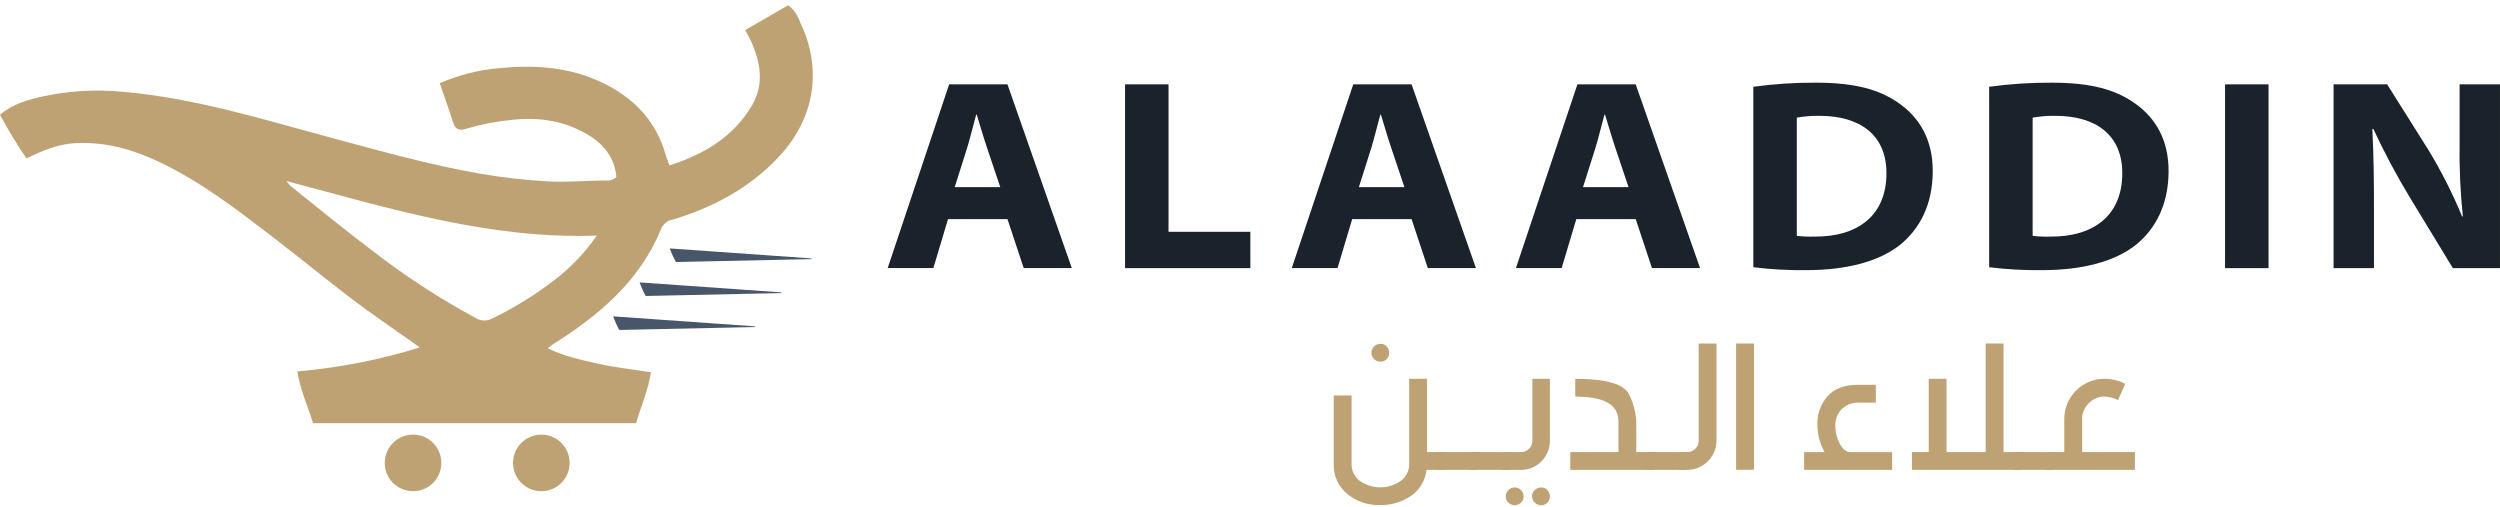 <svg width="227" height="46" viewBox="0 0 227 46" fill="none" xmlns="http://www.w3.org/2000/svg">
<path d="M86.078 19.9L84.749 24.342H80.601L86.185 7.655H91.475L97.32 24.342H92.953L91.48 19.9H86.078ZM90.823 16.992L89.625 13.426C89.294 12.447 88.977 11.338 88.688 10.405H88.636C88.371 11.347 88.114 12.456 87.816 13.431L86.688 16.992H90.818H90.823Z" fill="#1A232B"/>
<path d="M102.154 7.66H106.102V21.047H113.532V24.347H102.154V7.66Z" fill="#1A232B"/>
<path d="M122.776 19.9L121.447 24.342H117.294L122.878 7.655H128.169L134.014 24.342H129.646L128.173 19.9H122.776ZM127.521 16.992L126.323 13.426C125.992 12.447 125.675 11.338 125.386 10.405H125.335C125.069 11.347 124.812 12.456 124.514 13.431L123.386 16.992H127.516H127.521Z" fill="#1A232B"/>
<path d="M143.127 19.9L141.799 24.342H137.646L143.23 7.655H148.52L154.365 24.342H149.998L148.525 19.9H143.127ZM147.872 16.992L146.674 13.426C146.343 12.447 146.026 11.338 145.737 10.405H145.686C145.42 11.347 145.164 12.456 144.866 13.431L143.738 16.992H147.868H147.872Z" fill="#1A232B"/>
<path d="M159.202 7.879C161.086 7.62 162.987 7.495 164.889 7.507C168.408 7.507 170.678 8.122 172.454 9.399C174.29 10.695 175.493 12.671 175.493 15.528C175.493 18.666 174.239 20.814 172.584 22.185C170.622 23.774 167.588 24.529 164.022 24.529C162.411 24.551 160.801 24.462 159.202 24.264V7.879ZM163.15 21.416C163.668 21.476 164.19 21.499 164.712 21.485C168.744 21.523 171.289 19.518 171.289 15.734C171.298 12.256 168.888 10.518 165.22 10.518C164.526 10.506 163.833 10.561 163.15 10.681V21.416Z" fill="#1A232B"/>
<path d="M180.616 7.879C182.5 7.62 184.401 7.495 186.303 7.507C189.822 7.507 192.092 8.122 193.868 9.399C195.704 10.695 196.907 12.671 196.907 15.528C196.907 18.666 195.653 20.814 193.998 22.185C192.036 23.774 189.002 24.529 185.436 24.529C183.825 24.551 182.215 24.462 180.616 24.264V7.879ZM184.564 21.416C185.082 21.476 185.604 21.499 186.126 21.485C190.158 21.523 192.703 19.518 192.703 15.734C192.712 12.256 190.302 10.518 186.634 10.518C185.94 10.506 185.247 10.561 184.564 10.681V21.416Z" fill="#1A232B"/>
<path d="M205.983 7.66V24.347H202.035V7.66H205.983Z" fill="#1A232B"/>
<path d="M211.888 24.347V7.66H216.754L220.516 13.64C221.681 15.562 222.697 17.571 223.555 19.649L223.625 19.639C223.392 17.407 223.294 15.162 223.331 12.918V7.66H226.999V24.347H222.72L218.796 17.896C217.586 15.894 216.486 13.828 215.5 11.706L215.407 11.715C215.533 14.107 215.556 16.395 215.556 18.908V24.347H211.888Z" fill="#1A232B"/>
<path d="M129.567 34.398V41.05H131.213V42.662H129.525C129.476 43.137 129.324 43.595 129.079 44.005C128.835 44.415 128.503 44.766 128.108 45.035C127.267 45.601 126.27 45.891 125.256 45.864C124.203 45.881 123.178 45.529 122.357 44.872C121.942 44.54 121.613 44.115 121.395 43.631C121.177 43.148 121.077 42.619 121.103 42.089V35.908H122.725V42.089C122.712 42.397 122.776 42.703 122.91 42.98C123.044 43.257 123.245 43.497 123.494 43.678C124.035 44.053 124.678 44.253 125.336 44.252C125.994 44.251 126.636 44.049 127.176 43.674C127.428 43.494 127.63 43.255 127.766 42.977C127.902 42.7 127.967 42.393 127.955 42.084V34.393H129.577L129.567 34.398ZM124.585 32.347C124.504 32.147 124.504 31.923 124.585 31.722C124.628 31.626 124.688 31.537 124.762 31.461C124.835 31.385 124.924 31.325 125.023 31.284C125.151 31.238 125.287 31.218 125.424 31.224C125.517 31.228 125.608 31.252 125.692 31.294C125.775 31.335 125.849 31.394 125.908 31.466C126.058 31.618 126.142 31.822 126.142 32.035C126.142 32.248 126.058 32.452 125.908 32.603C125.847 32.672 125.773 32.728 125.689 32.768C125.606 32.808 125.516 32.831 125.424 32.837C125.287 32.843 125.151 32.822 125.023 32.776C124.827 32.695 124.67 32.541 124.585 32.347Z" fill="#BFA274"/>
<path d="M130.513 41.049H134.172V42.662H130.513V41.049Z" fill="#BFA274"/>
<path d="M133.455 41.049H137.114V42.662H133.455V41.049Z" fill="#BFA274"/>
<path d="M140.731 34.398V40.01C140.736 40.357 140.671 40.703 140.54 41.025C140.409 41.347 140.213 41.639 139.966 41.883C139.728 42.134 139.44 42.333 139.12 42.467C138.801 42.601 138.457 42.667 138.111 42.662H136.382V41.049H138.111C138.247 41.051 138.381 41.025 138.506 40.973C138.631 40.921 138.744 40.843 138.838 40.746C138.936 40.65 139.014 40.536 139.066 40.409C139.118 40.282 139.144 40.147 139.141 40.01V34.398H140.726H140.731ZM136.787 45.384C136.707 45.184 136.707 44.96 136.787 44.759C136.829 44.661 136.889 44.573 136.964 44.498C137.039 44.424 137.125 44.364 137.221 44.321C137.32 44.279 137.426 44.258 137.533 44.261C137.64 44.259 137.747 44.28 137.845 44.321C138.042 44.406 138.199 44.563 138.284 44.759C138.364 44.96 138.364 45.184 138.284 45.384C138.243 45.481 138.183 45.568 138.106 45.64C138.031 45.713 137.942 45.771 137.845 45.813C137.645 45.894 137.421 45.894 137.221 45.813C137.125 45.772 137.038 45.714 136.964 45.64C136.89 45.567 136.829 45.48 136.787 45.384ZM139.174 45.384C139.093 45.184 139.093 44.96 139.174 44.759C139.217 44.663 139.277 44.574 139.351 44.498C139.425 44.422 139.514 44.361 139.612 44.321C139.74 44.275 139.877 44.255 140.013 44.261C140.106 44.265 140.197 44.289 140.281 44.33C140.364 44.372 140.438 44.431 140.498 44.503C140.647 44.654 140.731 44.859 140.731 45.072C140.731 45.284 140.647 45.489 140.498 45.64C140.436 45.709 140.362 45.765 140.279 45.805C140.195 45.845 140.105 45.868 140.013 45.873C139.877 45.879 139.74 45.859 139.612 45.813C139.416 45.732 139.259 45.578 139.174 45.384Z" fill="#BFA274"/>
<path d="M143.033 34.398C145.877 34.398 147.511 34.882 147.937 35.852C148.305 36.597 148.522 37.408 148.575 38.238V41.049H150.211V42.662H142.581V41.049H146.953V38.234C146.953 36.751 145.647 36.01 143.033 36.01V34.398Z" fill="#BFA274"/>
<path d="M149.494 41.049H153.153V42.662H149.494V41.049Z" fill="#BFA274"/>
<path d="M155.857 31.19V40.014C155.855 40.716 155.574 41.389 155.077 41.885C154.58 42.381 153.907 42.66 153.205 42.662H152.445V41.049H153.2C153.337 41.051 153.473 41.025 153.6 40.973C153.726 40.921 153.841 40.843 153.937 40.746C154.035 40.652 154.113 40.539 154.165 40.414C154.217 40.289 154.243 40.154 154.24 40.019V31.195H155.862L155.857 31.19Z" fill="#BFA274"/>
<path d="M159.259 31.19V42.657H157.637V31.19H159.259Z" fill="#BFA274"/>
<path d="M165.67 41.048C165.232 40.264 165.009 39.378 165.022 38.48C165.006 37.58 165.319 36.705 165.903 36.019C166.49 35.325 167.39 34.961 168.601 34.942H170.326V36.555H168.648C168.369 36.56 168.094 36.621 167.839 36.735C167.585 36.848 167.356 37.013 167.166 37.217C166.818 37.617 166.632 38.132 166.644 38.662C166.643 39.228 166.782 39.785 167.049 40.284C167.32 40.797 167.637 41.053 168.01 41.053H171.804V42.666H163.814V41.053H165.674L165.67 41.048Z" fill="#BFA274"/>
<path d="M176.743 34.397V41.049H180.3V31.19H181.922V41.049H183.567V42.662H173.602V41.049H175.126V34.397H176.748H176.743Z" fill="#BFA274"/>
<path d="M182.85 41.049H186.509V42.662H182.85V41.049Z" fill="#BFA274"/>
<path d="M189.059 38.089V41.049H193.85V42.662H185.791V41.049H187.436V38.089C187.43 37.603 187.52 37.12 187.703 36.669C187.886 36.218 188.157 35.808 188.501 35.464C188.844 35.119 189.253 34.847 189.704 34.663C190.154 34.479 190.637 34.387 191.123 34.393C191.765 34.4 192.396 34.558 192.965 34.854L192.317 36.332C191.946 36.142 191.539 36.031 191.123 36.006C190.849 36.004 190.577 36.057 190.324 36.163C190.071 36.269 189.842 36.424 189.65 36.621C189.456 36.813 189.302 37.044 189.2 37.298C189.097 37.552 189.047 37.825 189.054 38.099L189.059 38.089Z" fill="#BFA274"/>
<path d="M72.863 2.514C72.555 1.794 72.315 0.989 71.558 0.479C70.246 1.239 68.961 1.979 67.662 2.733C67.882 3.148 68.056 3.435 68.193 3.74C69.064 5.652 69.396 7.643 68.306 9.524C66.621 12.426 63.91 14.016 60.786 15.02C60.656 14.67 60.549 14.437 60.484 14.191C59.583 10.908 57.435 8.743 54.396 7.369C51.504 6.063 48.441 5.882 45.361 6.183C43.487 6.343 41.652 6.806 39.926 7.554C40.341 8.756 40.769 9.911 41.129 11.086C41.328 11.73 41.691 11.892 42.284 11.703C43.629 11.3 45.009 11.028 46.406 10.891C48.951 10.593 51.353 10.973 53.522 12.32C54.893 13.169 55.831 14.413 55.965 16.072C55.54 16.483 55.091 16.38 54.677 16.387C53.022 16.414 51.384 16.568 49.712 16.466C47.713 16.354 45.721 16.131 43.747 15.797C39.094 14.992 34.547 13.714 29.99 12.488C23.799 10.819 17.669 8.904 11.218 8.342C8.802 8.1 6.364 8.232 3.988 8.732C2.607 9.037 1.182 9.411 0 10.418C0.73 11.782 1.532 13.107 2.402 14.386C3.909 13.649 5.29 13.073 6.883 12.995C9.57 12.868 12.03 13.557 14.414 14.684C18.307 16.524 21.675 19.148 25.06 21.749C28.205 24.164 31.238 26.731 34.496 28.999C35.657 29.808 36.816 30.626 38.121 31.545C34.501 32.671 30.77 33.402 26.992 33.724C27.266 35.403 27.948 36.862 28.424 38.428H57.747C58.206 36.893 58.846 35.464 59.107 33.803C57.462 33.542 55.862 33.374 54.307 33.025C52.779 32.679 51.223 32.357 49.733 31.623C49.857 31.514 49.988 31.411 50.123 31.315C54.341 28.667 58.079 25.562 60.032 20.783C60.118 20.57 60.256 20.382 60.434 20.237C60.612 20.092 60.824 19.994 61.05 19.953C64.695 18.85 67.978 17.13 70.647 14.317C73.806 10.987 74.679 6.714 72.877 2.507L72.863 2.514ZM50.589 25.237C48.776 26.663 46.816 27.89 44.74 28.896C44.507 29.033 44.241 29.104 43.971 29.101C43.701 29.099 43.436 29.023 43.206 28.882C39.937 27.118 36.818 25.09 33.879 22.818C31.326 20.892 28.856 18.857 26.355 16.863C26.231 16.733 26.119 16.592 26.019 16.442C35.332 18.909 44.446 21.739 54.187 21.393C53.185 22.844 51.973 24.14 50.593 25.237H50.589Z" fill="#BFA274"/>
<path d="M55.677 28.722C55.827 29.149 56.013 29.562 56.232 29.959C60.33 29.869 64.437 29.782 68.553 29.695V29.633C64.297 29.332 60.038 29.034 55.677 28.725V28.722Z" fill="#475669"/>
<path d="M58.075 25.638C58.226 26.065 58.411 26.478 58.63 26.875C62.728 26.785 66.835 26.698 70.951 26.611V26.549C66.696 26.248 62.437 25.95 58.075 25.641V25.638Z" fill="#475669"/>
<path d="M60.816 22.554C60.967 22.981 61.153 23.394 61.371 23.791C65.469 23.701 69.576 23.614 73.692 23.527V23.465C69.437 23.164 65.178 22.866 60.816 22.557V22.554Z" fill="#475669"/>
<path d="M49.154 44.602C50.573 44.602 51.723 43.452 51.723 42.033C51.723 40.613 50.573 39.463 49.154 39.463C47.734 39.463 46.584 40.613 46.584 42.033C46.584 43.452 47.734 44.602 49.154 44.602Z" fill="#BFA274"/>
<path d="M37.504 44.602C38.923 44.602 40.074 43.452 40.074 42.033C40.074 40.613 38.923 39.463 37.504 39.463C36.085 39.463 34.935 40.613 34.935 42.033C34.935 43.452 36.085 44.602 37.504 44.602Z" fill="#BFA274"/>
</svg>

